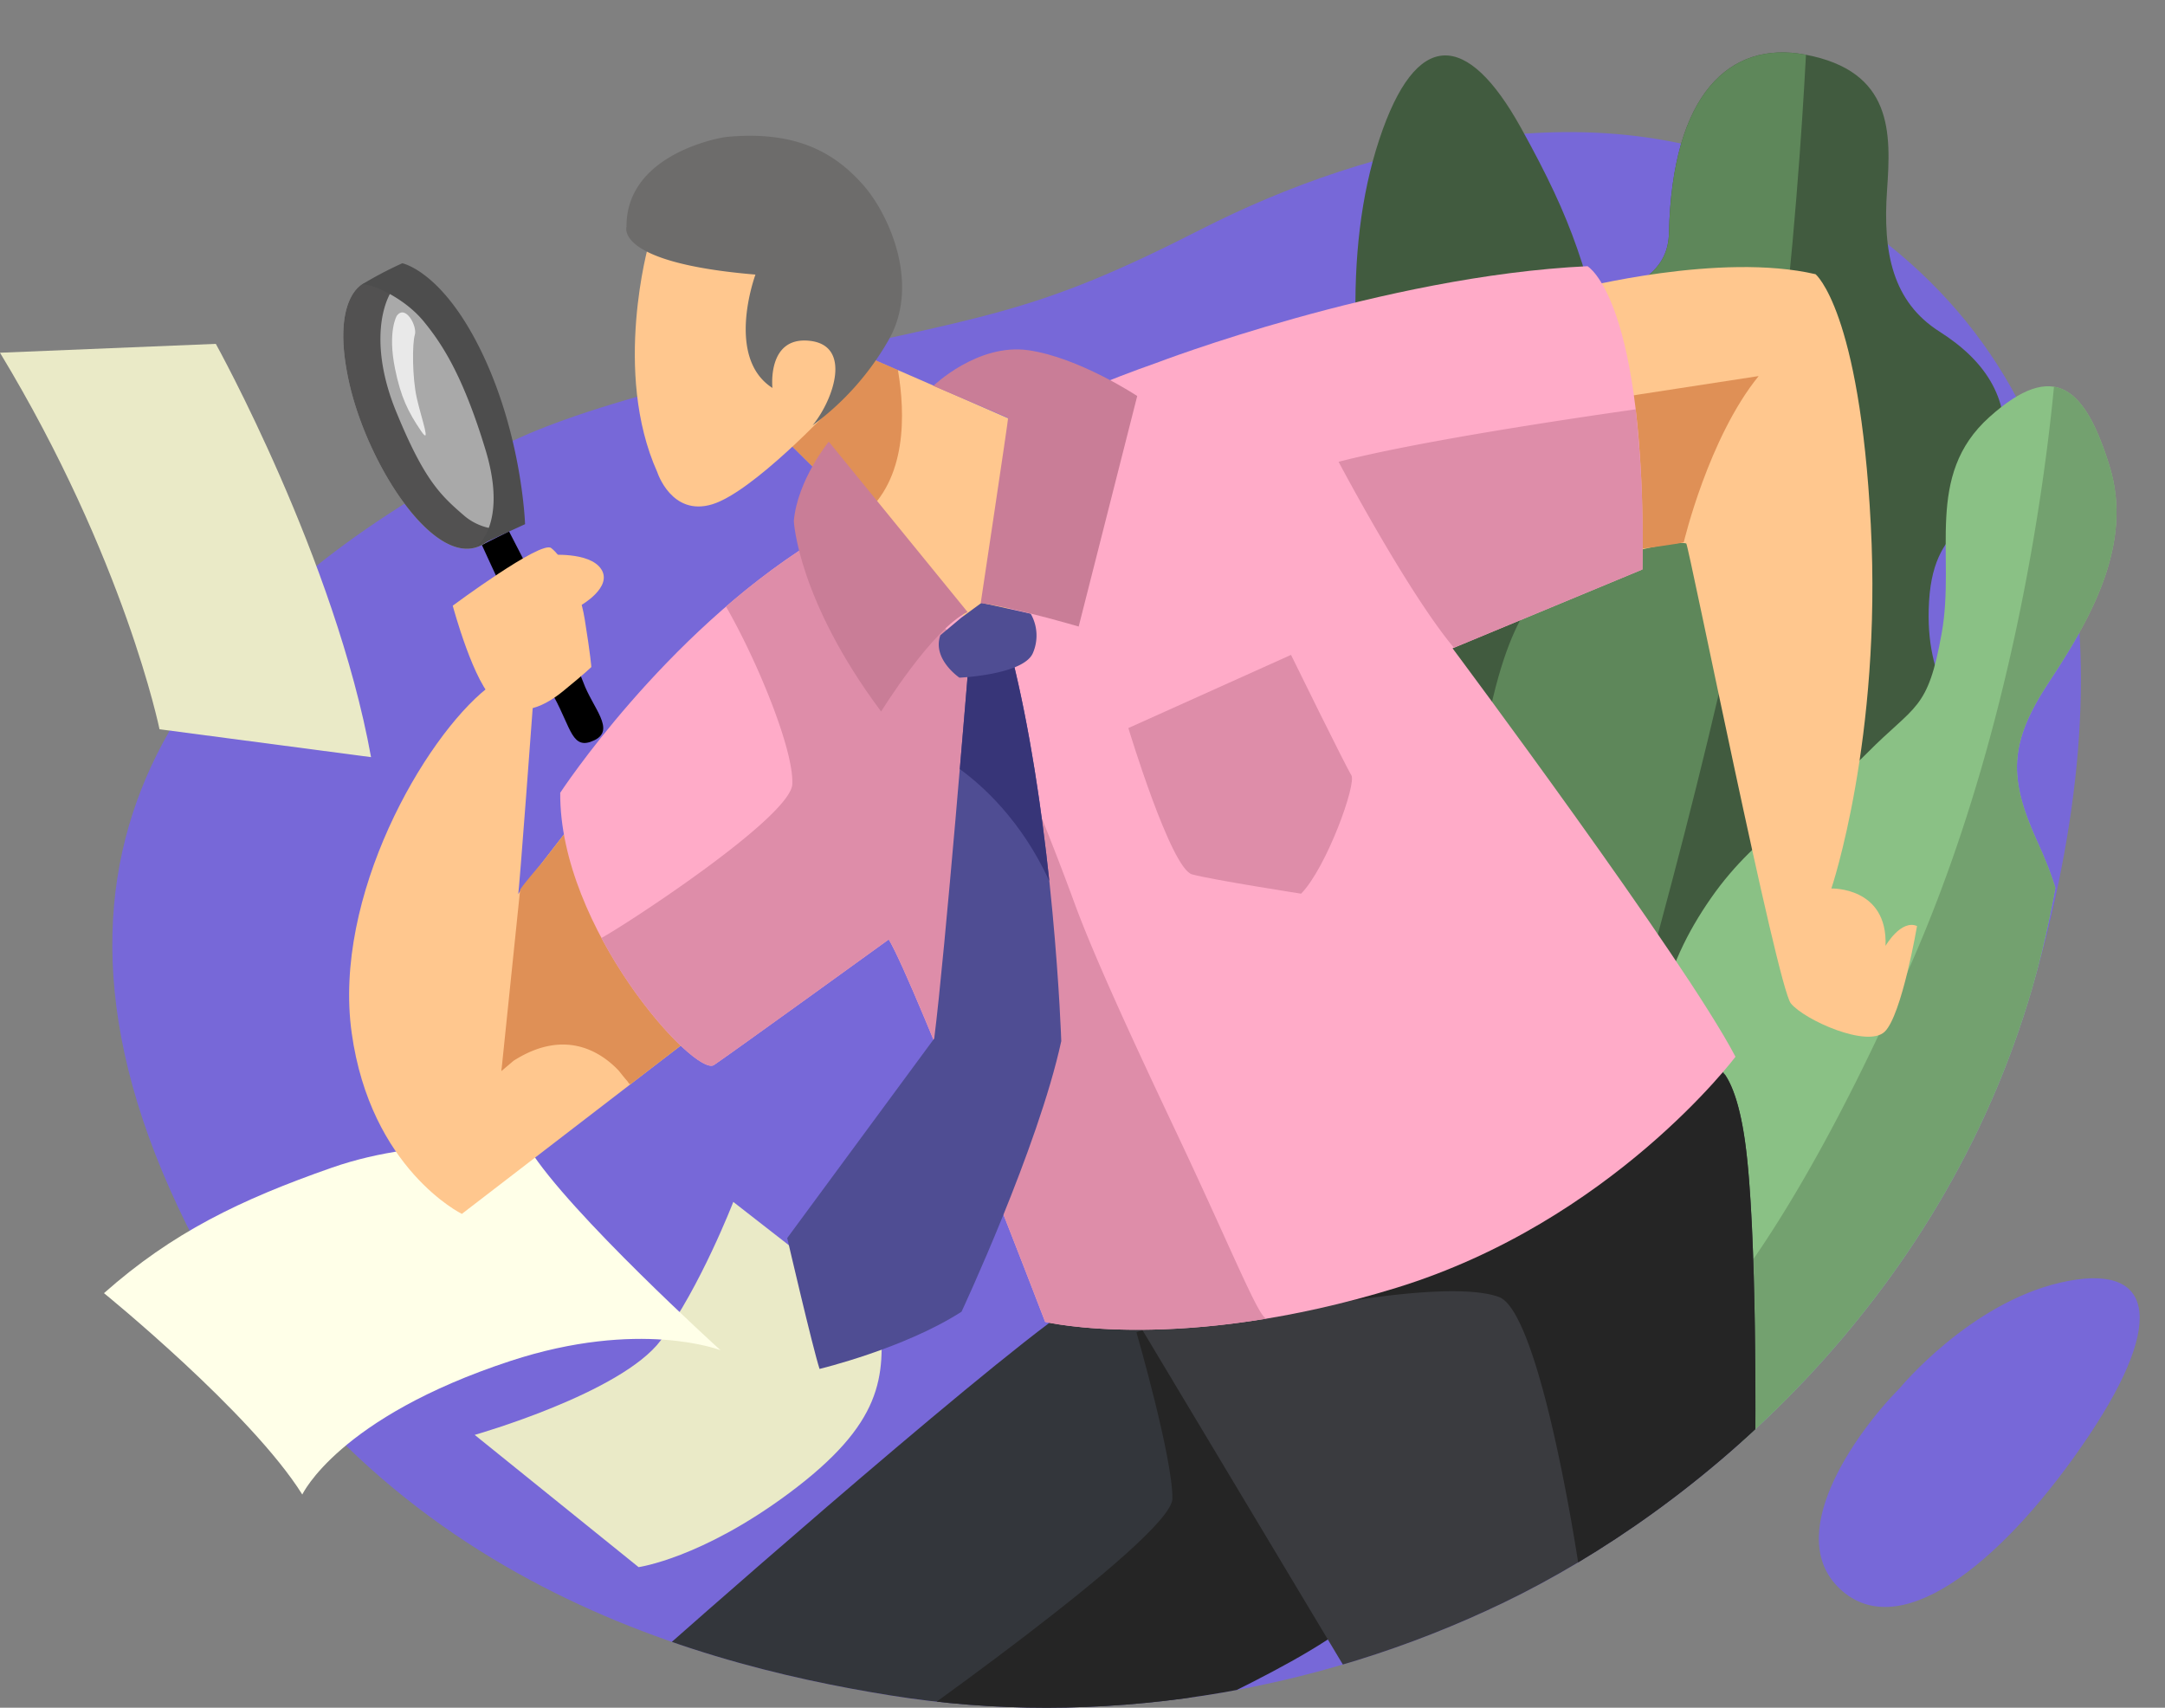 <svg xmlns="http://www.w3.org/2000/svg" xmlns:xlink="http://www.w3.org/1999/xlink" width="650.403" height="512.951" viewBox="0 0 650.403 512.951">
  <rect x="0" y="0" width="650.403" height="512.951" fill="#808080" stroke="none"/>
  <defs>
    <style>
      .cls-1 {
        fill: none;
        clip-rule: evenodd;
      }

      .cls-2 {
        fill: #7768d8;
      }

      .cls-10, .cls-11, .cls-12, .cls-13, .cls-14, .cls-15, .cls-16, .cls-17, .cls-18, .cls-19, .cls-2, .cls-20, .cls-21, .cls-22, .cls-23, .cls-24, .cls-25, .cls-26, .cls-27, .cls-3, .cls-4, .cls-6, .cls-7, .cls-8, .cls-9 {
        fill-rule: evenodd;
      }

      .cls-3 {
        fill: #eaeac7;
      }

      .cls-4 {
        fill: #ffffe8;
      }

      .cls-5 {
        clip-path: url(#clip-path);
      }

      .cls-6 {
        fill: #415b3f;
      }

      .cls-7 {
        fill: #5e875a;
      }

      .cls-8 {
        fill: #8ac185;
      }

      .cls-9 {
        fill: #73a16f;
      }

      .cls-11 {
        fill: url(#linear-gradient);
      }

      .cls-12 {
        fill: #525151;
      }

      .cls-13 {
        fill: url(#linear-gradient-2);
      }

      .cls-14 {
        fill: rgba(255,255,255,0.75);
      }

      .cls-15 {
        fill: #ffc78e;
      }

      .cls-16 {
        fill: #df9056;
      }

      .cls-17 {
        fill: url(#linear-gradient-3);
      }

      .cls-18 {
        fill: #33363b;
      }

      .cls-19 {
        fill: #252525;
      }

      .cls-20 {
        fill: #3a3b3f;
      }

      .cls-21 {
        fill: #ffabc8;
      }

      .cls-22 {
        fill: #de8da9;
      }

      .cls-23 {
        opacity: 0.45;
        fill: url(#linear-gradient-4);
      }

      .cls-24 {
        fill: #6d6c6b;
      }

      .cls-25 {
        fill: #4f4d93;
      }

      .cls-26 {
        fill: #373578;
      }

      .cls-27 {
        fill: #c97d97;
      }
    </style>
    <clipPath id="clip-path">
      <path id="Path_38" data-name="Path 38" class="cls-1" d="M571.121,338.389a162.689,162.689,0,0,1-10.955-30.058c-1.873-7.311-3.242-14.9-2.314-22.388S562.286,271,568.5,266.724c10.352-7.127,25.17-3.415,34.708,4.769s15.227,19.832,21.478,30.735c2.983,5.2,9.184,11.011,13.962,7.389,1.9-1.436,2.628-3.915,3.13-6.24a73.549,73.549,0,0,0-2.682-40.252c-1.2-3.314-2.656-6.7-2.338-10.211.469-5.215,4.689-9.236,8.87-12.383a98.574,98.574,0,0,1,42.62-18.348c6.854-1.159,13.966-1.579,20.706.125,12.852,3.251,22.793,13.934,28.427,25.936s7.6,25.341,9.508,38.461c.586,4.4,38.2-8.293,40.862-9.307a391.752,391.752,0,0,0,38.059-17.386c18.383-9.372,36.943-10.105,43.775-31.709,2.546-8.05,4.216-16.59,8.95-23.58a31.042,31.042,0,0,1,52.2,1.231c3.413,5.593,5.011,12.182,8.715,17.587s10.862,9.5,16.752,6.625c4.547-2.219,6.452-7.521,8.987-11.9,8.336-14.412,26.137-20.835,42.781-21.3,13.3-.374,27.7,2.944,36.27,13.127,8.457,10.049,9.363,24.627,6.541,37.455-3.039,13.8-8.738,35.055,8.913,42.8,7.4,3.247,16-.471,24.017.575,8.276,1.079,15.078,7.151,19.968,13.914,14.69,20.321,15.776,49.548,2.634,70.9-3.742,6.08-8.531,11.589-11.173,18.221a62.859,62.859,0,0,0-2.652,9.363c-6.383,27.956-8.7,56.214-16.745,84.067-27.731,96.021-101.623,157.4-158.7,184.967s-122.485,37.9-184.232,28.021S566.689,662.5,516.077,548.2c-17.753-40.092-24.523-85.626-5.738-126.6,7.808-17.035,19.28-32.139,32.567-45.27,10.813-10.685,20.918-20.649,31.38-31.7Q572.637,341.543,571.121,338.389Z" transform="translate(-499.113 -191.085)"/>
    </clipPath>
    <linearGradient id="linear-gradient" x1="-51.27" y1="15" x2="-51.25" y2="15" gradientUnits="objectBoundingBox">
      <stop offset="0" stop-color="#f3f3f3"/>
      <stop offset="1" stop-color="#a9a9a9"/>
    </linearGradient>
    <linearGradient id="linear-gradient-2" x1="-48.747" y1="14.332" x2="-48.729" y2="14.332" gradientUnits="objectBoundingBox">
      <stop offset="0" stop-color="#a6a6a6"/>
      <stop offset="0.58" stop-color="#959595"/>
      <stop offset="0.8" stop-color="#707070"/>
      <stop offset="1" stop-color="#4d4d4d"/>
    </linearGradient>
    <linearGradient id="linear-gradient-3" x1="-27.306" y1="5.262" x2="-27.297" y2="5.262" gradientUnits="objectBoundingBox">
      <stop offset="0" stop-color="#d18b46"/>
      <stop offset="0.54" stop-color="#f2b67a"/>
      <stop offset="1" stop-color="#ffc78e"/>
    </linearGradient>
    <linearGradient id="linear-gradient-4" x1="-69.731" y1="24.147" x2="-69.706" y2="24.147" gradientUnits="objectBoundingBox">
      <stop offset="0" stop-color="#d69069"/>
      <stop offset="1" stop-color="#ba4e12"/>
    </linearGradient>
  </defs>
  <g id="Group_20" data-name="Group 20" transform="translate(-483.38 -191.085)">
    <path id="Path_1" data-name="Path 1" class="cls-2" d="M608.892,308.193s13.1-12.56,83.338-28.192,83.3-15.61,133.742-41.323,123.968-45.242,184.281-10.551c86.253,49.618,93.391,141.9,65.651,237.924s-101.623,157.4-158.7,184.967-122.484,37.9-184.232,28.021S566.844,641.165,516.232,526.871,535.4,347.83,608.892,308.193Z" transform="translate(18.141 21.332)"/>
    <g id="Group_1" data-name="Group 1" transform="translate(483.38 294.375)">
      <path id="Path_2" data-name="Path 2" class="cls-3" d="M549.311,427.979,598.55,467.7s18.75-2.6,45.021-22.081c28.568-21.2,29.007-35.055,27.56-53.234L627,358s-9.9,25.6-21.742,41.533S549.311,427.979,549.311,427.979Z" transform="translate(-406.707 -100.268)"/>
      <path id="Path_3" data-name="Path 3" class="cls-4" d="M497.822,394.51s44.186,35.861,59.58,60.484c0,0,10.793-23.135,62.5-40.111,38.762-12.72,63.127-3.244,63.127-3.244S637.4,370.291,625.556,351.13c0,0-30.383-4.406-59.251,5.68C538.729,366.446,518.348,376.324,497.822,394.51Z" transform="translate(-466.585 -109.369)"/>
      <path id="Path_4" data-name="Path 4" class="cls-3" d="M483.38,241.5l64.836-2.663S584.1,303.5,594.849,362.979L531.3,354.6S520.872,303.5,483.38,241.5Z" transform="translate(-483.38 -238.84)"/>
    </g>
    <g id="Group_19" data-name="Group 19" transform="translate(517.409 191.085)">
      <g id="Group_18" data-name="Group 18" class="cls-5">
        <g id="Group_4" data-name="Group 4" transform="translate(373.162 15.743)">
          <path id="Path_5" data-name="Path 5" class="cls-6" d="M721.924,446.122S689.543,388.8,680.08,344.151s-12.409-86.433-1.283-120.086,26.468-32.543,42.536-3.6,19.877,42.311,27.618,76.812,4.6,59.048,3.206,84.248-13.542,57.272-17.671,65.725S721.924,446.122,721.924,446.122Z" transform="translate(-671.639 -197.876)"/>
          <g id="Group_2" data-name="Group 2" transform="translate(39.382)">
            <path id="Path_6" data-name="Path 6" class="cls-6" d="M706.4,470.64s-23.269-42.333-14.637-78.343,18.627-29.682,19.687-47.58-16.107-34.577-6.744-55.044,39.484-15.98,39.952-37.1c.932-41.833,18.288-57.776,40.888-53.556,26.5,4.953,25.832,23.522,24.629,40.758-1.317,18.72,1.654,33.508,15.807,42.484s21.718,20.857,18.906,37.055c-3.986,23-20.522,17.751-22.092,43.925s11.172,30.445,8.79,53.855c-2.124,20.931-8.537,43.114-49.12,77.887C746.567,525.745,716.769,503.9,706.4,470.64Z" transform="translate(-689.847 -198.364)"/>
            <path id="Path_7" data-name="Path 7" class="cls-7" d="M729.815,504.144c-10.739-6.766-18.908-19.058-23.409-33.5,0,0-23.269-42.333-14.639-78.341s18.627-29.684,19.685-47.582-16.1-34.577-6.74-55.044,39.48-15.98,39.954-37.1c.93-41.833,18.287-57.776,40.884-53.556l.268.052c-1.224,23.308-3.692,58.842-8.522,99.1C770.147,357.776,744.3,454.734,729.815,504.144Z" transform="translate(-689.847 -198.364)"/>
          </g>
          <g id="Group_3" data-name="Group 3" transform="translate(88.863 100.278)">
            <path id="Path_8" data-name="Path 8" class="cls-8" d="M743.249,568.672s-23.779-41.827-28.884-84.278,2.033-65.431,16.35-85.978,32.3-28.8,46.866-43.52,18.24-12.606,22.427-36.106-5.355-47.152,14.288-64.795,28.9-8.654,36.138,14.777-5.89,46.083-18.1,64.568-12.385,28.921-3.621,48.2,17.31,44.455-9.627,90.8S754.916,555.258,743.249,568.672Z" transform="translate(-712.724 -244.726)"/>
            <path id="Path_9" data-name="Path 9" class="cls-9" d="M826.792,244.792c7.438,1.216,12.432,10.025,16.715,23.9,7.24,23.431-5.885,46.083-18.093,64.568s-12.389,28.921-3.623,48.2,17.312,44.457-9.625,90.8-64.178,82.911-75.847,96.326a282.412,282.412,0,0,1-17.634-39.331c9.426-9.8,33.458-38.855,65.243-111.246C814.069,349.374,823.887,274.984,826.792,244.792Z" transform="translate(-705.793 -244.649)"/>
          </g>
        </g>
        <g id="Group_17" data-name="Group 17" transform="translate(69.098 40.781)">
          <g id="Group_16" data-name="Group 16">
            <g id="Group_9" data-name="Group 9" transform="translate(0 38.297)">
              <g id="Group_6" data-name="Group 6">
                <path id="Path_10" data-name="Path 10" class="cls-10" d="M550.309,268.955s16.462,36.06,21.681,45.649,5.425,16.164,12.041,13.047-.467-9.751-3.283-17.526-22.28-45.24-22.28-45.24Z" transform="translate(-508.674 -184.341)"/>
                <g id="Group_5" data-name="Group 5">
                  <path id="Path_11" data-name="Path 11" class="cls-11" d="M537.132,230.713s-9.874,4.092-4.44,29.184,25.715,56.517,39.752,49.494c12.841-6.428-.642-36.642-4.892-46.73C561.259,247.743,550.3,226.8,537.132,230.713Z" transform="translate(-531.059 -224.637)"/>
                  <path id="Path_12" data-name="Path 12" class="cls-12" d="M576.815,304.451a8.911,8.911,0,0,1-4.373,4.94c-14.035,7.023-34.317-24.4-39.75-49.494s4.44-29.184,4.44-29.184a11.808,11.808,0,0,1,9.175,1.107c-4.592,6.348-6.469,19.96.577,37.228,8.552,20.948,13.5,25.371,20.7,31.581A17.145,17.145,0,0,0,576.815,304.451Z" transform="translate(-531.059 -224.637)"/>
                  <path id="Path_13" data-name="Path 13" class="cls-13" d="M533.446,234.293a114.211,114.211,0,0,1,12.562-6.647s12.348,2.379,24.212,27.458,12.675,50.915,12.675,50.915l-14.587,6.705s9.484-6.714,2.693-29.085-13.086-31.866-18.588-38.569C545.976,237.226,534.523,232.772,533.446,234.293Z" transform="translate(-528.284 -227.646)"/>
                </g>
                <path id="Path_14" data-name="Path 14" class="cls-14" d="M539.25,235.493s-2.794,4.639-.532,15.833c1.726,8.541,3.943,13.053,7.823,18.746,3.154,4.624.18-3.482-1.25-9.755s-1.41-16.559-.616-19.116S541.88,231.933,539.25,235.493Z" transform="translate(-523.181 -219.706)"/>
              </g>
              <g id="Group_7" data-name="Group 7" transform="translate(1.76 127.598)">
                <path id="Path_15" data-name="Path 15" class="cls-15" d="M638.408,388.712l-72.674,55.871s-27.391-13.414-33.1-54.406,21.837-88.574,40.721-103.537l13.895,2.879s-4.354,59.206-4.6,59.044,16.244-20.868,19.5-25.6Z" transform="translate(-531.873 -286.639)"/>
                <path id="Path_16" data-name="Path 16" class="cls-16" d="M565.63,318.734v-.052c4.321-5.557,9.29-11.942,11.425-14.911L613.231,367.7l.6,1.092-22.077,16.975c-.089-.093-.173-.188-.257-.283l-.05.162s-.193-.322-.571-.859c-.809-.924-1.648-1.942-2.513-3.071-5-5.327-15.915-13.1-31.67-3.054l-3.662,3.112.058-.558-.078.061.11-.372,5.533-53.511a1.335,1.335,0,0,1,.16-.335c.13-.2.264-.4.4-.586.443-.614.917-1.207,1.4-1.8,1.533-1.9,3.123-3.746,4.713-5.593Z" transform="translate(-507.294 -266.716)"/>
              </g>
              <g id="Group_8" data-name="Group 8" transform="translate(32.882 85.336)">
                <path id="Path_17" data-name="Path 17" class="cls-15" d="M559.528,268.232s12.409-1.166,15.921,4.233-6.11,10.854-6.11,10.854Z" transform="translate(-530.835 -265.907)"/>
                <path id="Path_18" data-name="Path 18" class="cls-15" d="M546.262,284.617s6.435,24.026,12.884,28.665,13.317,2.678,20.234-2.961,8.522-7.278,8.522-7.278-.221-3.4-1.983-14.312-7.01-19.107-10.1-21.439S546.262,284.617,546.262,284.617Z" transform="translate(-546.262 -267.1)"/>
              </g>
            </g>
            <g id="Group_10" data-name="Group 10" transform="translate(370.969 39.44)">
              <path id="Path_19" data-name="Path 19" class="cls-17" d="M702.572,234.651s42.7-10.994,71.32-4.335c0,0,13.235,10.72,16.6,75.181s-11.838,109.338-11.838,109.338,16.953-.545,16.274,17.226c0,0,4.635-8.027,9.459-5.948,0,0-4.573,26.779-9.716,31.739s-24.1-3.491-28.194-8.509S735.71,311.385,735.055,311.2c-3.538-1.023-19.2,3.275-19.2,3.275Z" transform="translate(-702.572 -228.175)"/>
              <path id="Path_20" data-name="Path 20" class="cls-16" d="M727.79,293.175s7.4-31.3,22.481-49.864l-42.082,6.474,1.763,46.085S727.927,293.58,727.79,293.175Z" transform="translate(-696.039 -210.572)"/>
            </g>
            <g id="Group_11" data-name="Group 11" transform="translate(94.277 328.744)">
              <path id="Path_21" data-name="Path 21" class="cls-18" d="M574.647,489.471s94.712-83.844,124.137-104.3l45.013-2.351,77.113-20.887s2.929,82.927-43.576,116.591c-34.382,24.878-65.416,31.432-65.416,31.432S616.415,517.395,574.647,489.471Z" transform="translate(-574.647 -361.93)"/>
              <path id="Path_22" data-name="Path 22" class="cls-19" d="M683.438,376.968s10.985,38.031,10.8,50.013-89.314,74.156-89.314,74.156,70.237,4.782,70.449,2.34,55.611-24.417,73.873-40.384L760.1,451.918l-48.93-75.378S691.724,373.6,683.438,376.968Z" transform="translate(-539.437 -346.319)"/>
            </g>
            <g id="Group_12" data-name="Group 12" transform="translate(236.215 278.391)">
              <path id="Path_23" data-name="Path 23" class="cls-20" d="M813.042,338.775s8.323-3.262,12.112,23.5,3.084,91.472,3.084,91.472l-2.36,11.8-115.7,63.646S649.9,428.606,640.27,412.555C640.27,412.555,758.193,384.521,813.042,338.775Z" transform="translate(-640.27 -338.65)"/>
              <path id="Path_24" data-name="Path 24" class="cls-19" d="M781.184,339.389a10.054,10.054,0,0,1,5.457.74,18.185,18.185,0,0,1,2.405,1.469c2.154,3.212,4.417,9.119,5.944,19.9,3.783,26.758,3.084,91.472,3.084,91.472l-2.36,11.8-50.176,27.6c-4.263-28.494-14.221-80.348-24.48-84.092-13.536-4.938-51.181,2.241-54.6,2.909a.439.439,0,0,1-.251.048s.084-.017.251-.048c2.591-1.029,22.166-16.464,44.987-32.762C737.03,367.635,762.5,354.5,781.184,339.389Z" transform="translate(-610.105 -337.873)"/>
            </g>
            <g id="Group_13" data-name="Group 13" transform="translate(65.171 39.179)">
              <path id="Path_25" data-name="Path 25" class="cls-21" d="M561.192,386.22s30.906-47.256,75.958-75.382c0,0,44.533-33.246,103.074-53.712,0,0,68.21-26.169,129.568-29.072,0,0,17.723,9.878,16.516,91.09L829.267,342.83s69.711,93.4,84.992,122.681c0,0-37.088,49.479-101.926,69.421s-105.46,10.218-105.46,10.218-38.883-101.309-46.981-114.869c0,0-46.922,33.947-52.514,37.717S560.891,426.948,561.192,386.22Z" transform="translate(-561.19 -228.054)"/>
              <path id="Path_26" data-name="Path 26" class="cls-22" d="M758.553,247.93a364.519,364.519,0,0,1,2.027,48.1l-56.636,23.515C689.9,302.719,669.3,263.691,669.3,263.691,692.709,257.646,736.919,251,758.553,247.93Z" transform="translate(-435.462 -204.94)"/>
              <path id="Path_27" data-name="Path 27" class="cls-22" d="M629.358,266.656c10.806,2.111,38.063,19.836,49.585,34.533,0,0,16.78,36.943,30.175,73.522,6.61,18.054,21.6,49.791,30.951,69.592,16.806,35.593,24.653,55.682,26.814,54.958-41.831,6.943-66.672,1-66.672,1S661.329,398.949,653.23,385.39c0,0-46.922,33.947-52.514,37.717-3.551,2.394-21.365-14.831-33.8-38.158,8.944-4.981,56.894-36.5,57.337-46.209.474-10.248-10.46-36.908-19.916-53.338A214.187,214.187,0,0,1,629.358,266.656Z" transform="translate(-554.528 -183.163)"/>
              <path id="Path_28" data-name="Path 28" class="cls-22" d="M640.1,304.015l48.865-21.984s16.473,33.582,18.121,36.129-7.425,27.74-15.086,35.6c0,0-26.349-4.1-32.74-5.79S640.1,304.015,640.1,304.015Z" transform="translate(-469.419 -165.283)"/>
            </g>
            <g id="Group_14" data-name="Group 14" transform="translate(85.004)">
              <path id="Path_29" data-name="Path 29" class="cls-15" d="M591.791,265.454,656.168,329.1s18.262-46.907,20.429-61.46c0,0-64.113-28.116-64.633-28.159S591.791,265.454,591.791,265.454Z" transform="translate(-545.437 -175.59)"/>
              <path id="Path_30" data-name="Path 30" class="cls-23" d="M614.335,239.933c2.617,1.118,7.2,3.1,12.729,5.511,2.226,13.1,2.784,32.911-10.67,43.8l-24.6-24.322q6.742-8.916,13.555-17.777l.493-.638Z" transform="translate(-545.437 -175.06)"/>
              <path id="Path_31" data-name="Path 31" class="cls-15" d="M575.765,231.817s-11,38.53,2.546,68.628c0,0,4.276,13.367,16.512,9.634S630.478,281.3,630.478,281.3s10.992-11.143,14.569-21.9,4.72-28.135-15.4-37.75S575.765,231.817,575.765,231.817Z" transform="translate(-568.973 -199.384)"/>
              <path id="Path_32" data-name="Path 32" class="cls-24" d="M600,210.345s-29.714,4.458-29.561,26.967c0,0-3.642,10.791,38.742,14.323,0,0-9.227,24.856,5.1,34.051,0,0-1.707-15.5,11.117-14.165s7.38,17.526.95,25.4a82.385,82.385,0,0,0,23.007-25.942c9.342-16.743-.156-37.639-7.817-46.269S622.575,208.022,600,210.345Z" transform="translate(-570.36 -209.94)"/>
            </g>
            <g id="Group_15" data-name="Group 15" transform="translate(133.365 140.296)">
              <path id="Path_33" data-name="Path 33" class="cls-25" d="M636.886,397.063,592.719,457s7.65,32.948,9.714,39.313c0,0,25.406-6.1,42.653-17.182,0,0,23-49.194,29.963-81.285,0,0-2.089-64.641-14.875-115.645l-12.947,2.241S640.156,371.32,636.886,397.063Z" transform="translate(-592.719 -266.202)"/>
              <path id="Path_34" data-name="Path 34" class="cls-26" d="M616.693,316.152c1.54-18.071,2.654-31.711,2.654-31.711l12.947-2.241c5.533,22.086,9.067,46.726,11.29,67.568C635.115,331.332,623.175,320.833,616.693,316.152Z" transform="translate(-564.839 -266.202)"/>
              <path id="Path_35" data-name="Path 35" class="cls-25" d="M620.552,279.247l6.065-4.443s14.844,3.206,14.792,3.3a13.2,13.2,0,0,1,.59,11.89c-2.963,6.458-22.019,7.289-22.019,7.289s-8.271-5.582-5.728-12.75Z" transform="translate(-568.241 -274.804)"/>
            </g>
            <path id="Path_36" data-name="Path 36" class="cls-27" d="M604.138,252.419s-9.406,11.5-10.5,23.84c0,0,1.116,23.617,26.226,57.22,0,0,15.357-24.824,25.968-29.889Z" transform="translate(-458.289 -160.54)"/>
            <path id="Path_37" data-name="Path 37" class="cls-27" d="M613.011,250.563s13.363-12.911,28.611-10.7,32.649,13.748,32.649,13.748l-17.587,69.24s-19.449-5.7-29.433-7.029c0,0,8.362-55.527,8.234-55.626S613.011,250.563,613.011,250.563Z" transform="translate(-435.756 -175.438)"/>
          </g>
        </g>
      </g>
    </g>
    <path id="Path_39" data-name="Path 39" class="cls-2" d="M760.392,401.509s20.909-25.352,48.22-31.611,32.413,10.326,8.429,46.118-55.232,62.539-73.892,46.613S746.753,415.314,760.392,401.509Z" transform="translate(293.786 206.439)"/>
  </g>
</svg>
